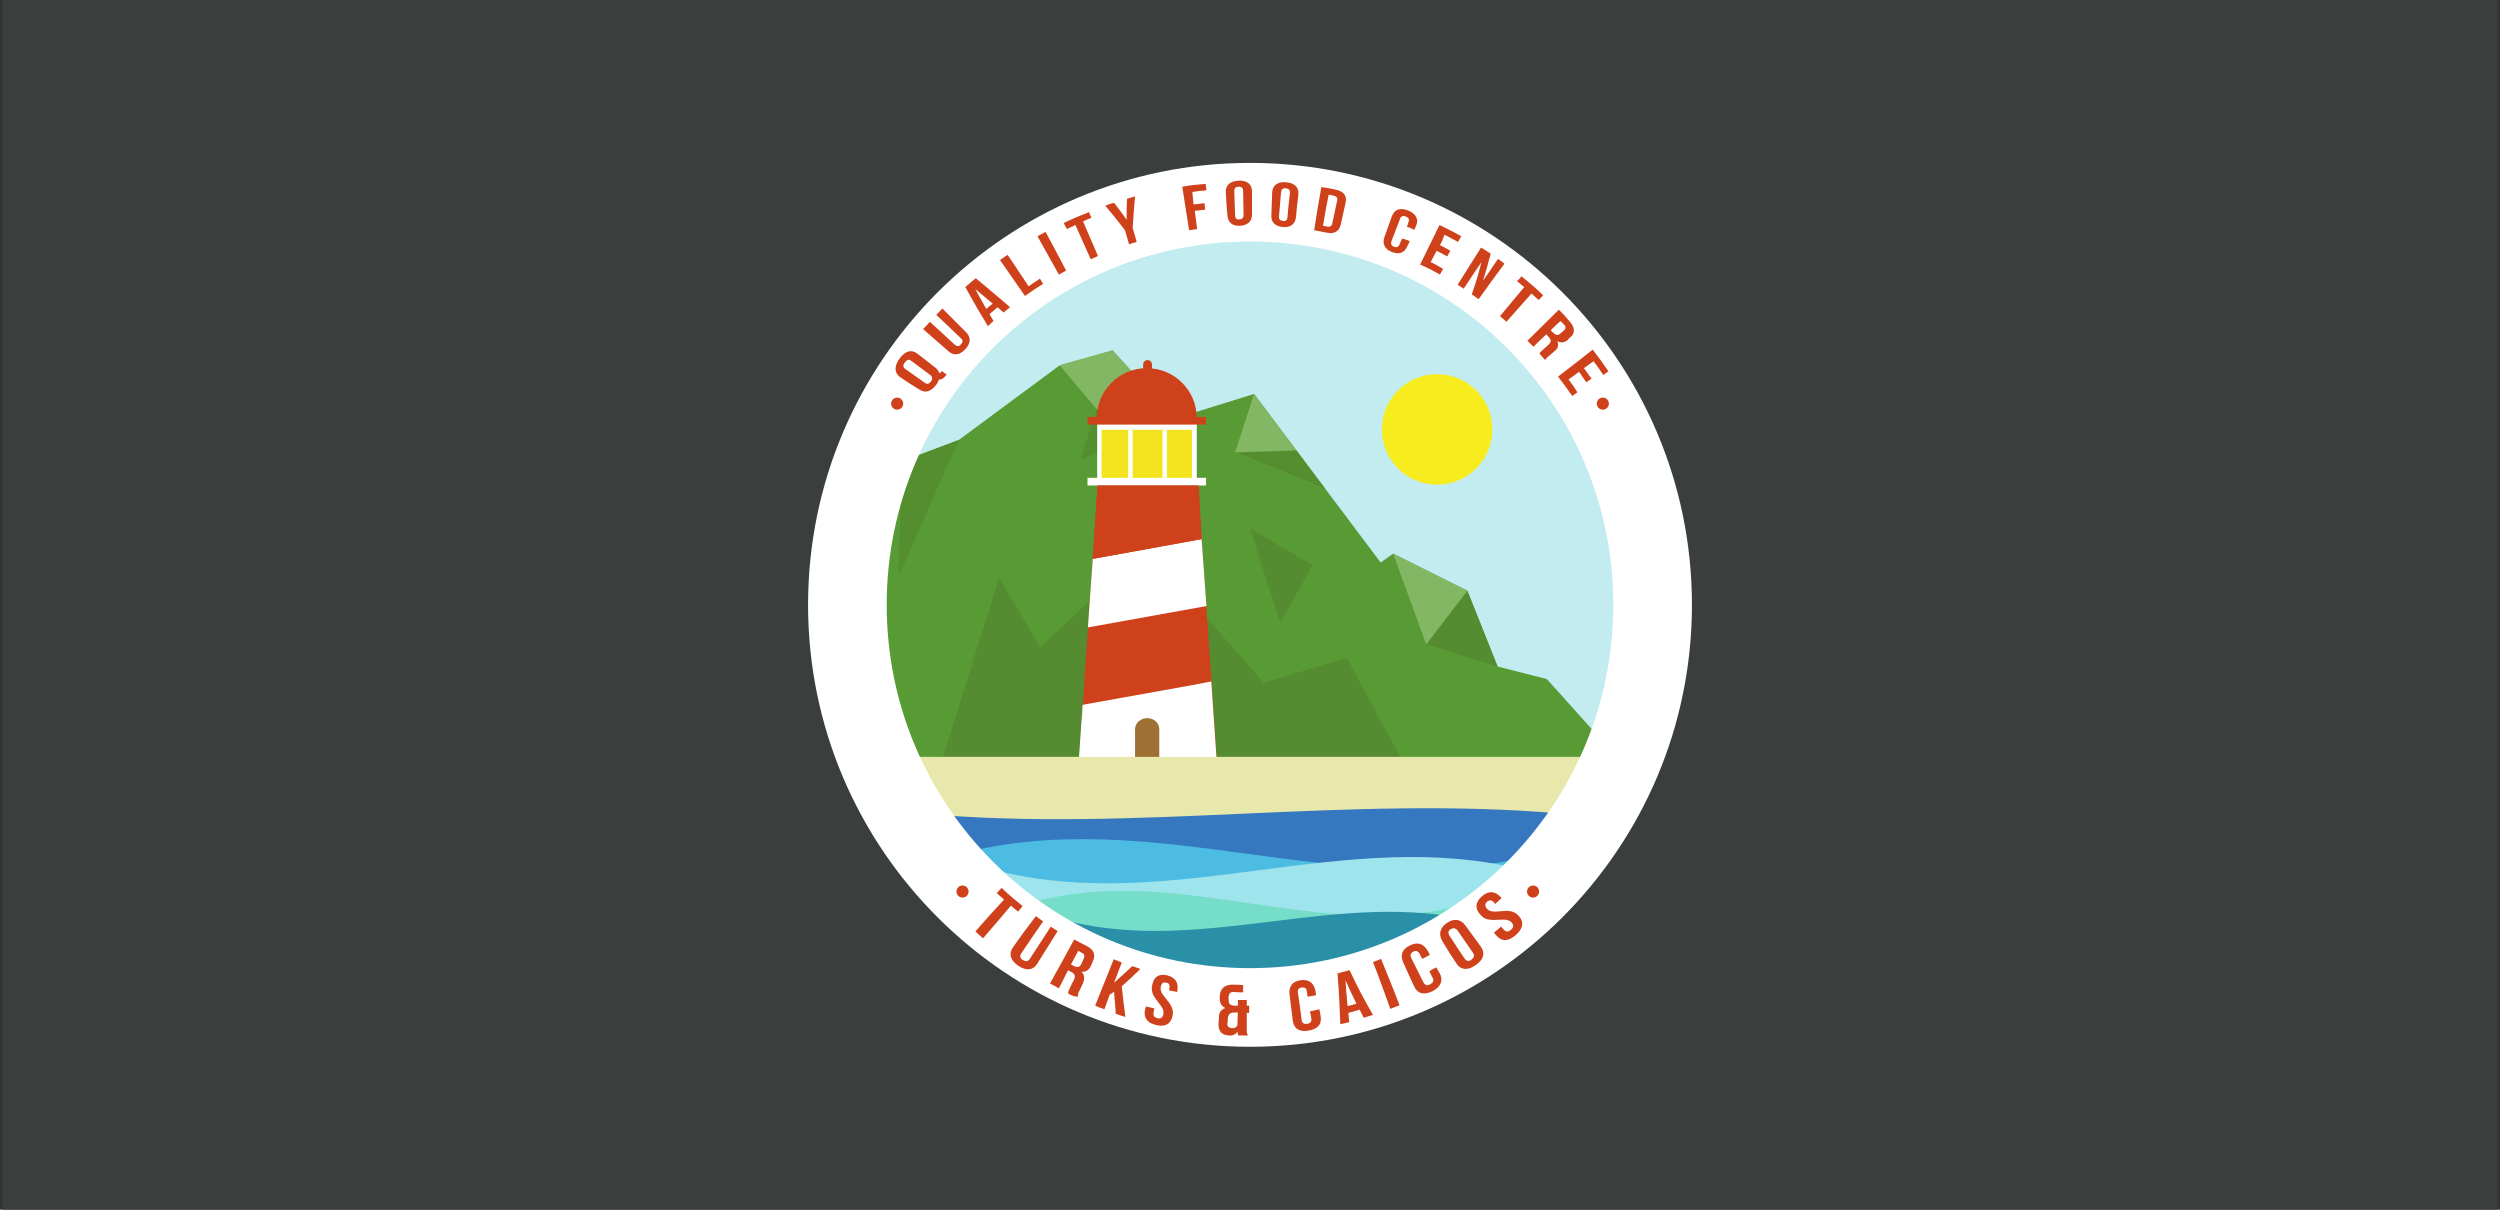 <?xml version="1.0" encoding="utf-8"?>
<!-- Generator: Adobe Illustrator 19.2.1, SVG Export Plug-In . SVG Version: 6.00 Build 0)  -->
<svg version="1.1" xmlns="http://www.w3.org/2000/svg" xmlns:xlink="http://www.w3.org/1999/xlink" x="0px" y="0px"
	 viewBox="0 0 620 300" style="enable-background:new 0 0 620 300;" xml:space="preserve">
<rect x="0" y="0" width="620" height="300" fill="#333333" stroke="none"/>
<style type="text/css">
	.st0{fill:#3A3F3E;}
	.st1{fill:#C2ECEF;}
	.st2{fill:#589B35;}
	.st3{fill:#548E2E;}
	.st4{fill:#84B763;}
	.st5{fill:#558C31;}
	.st6{fill:#CE411B;}
	.st7{fill:#FFFFFF;}
	.st8{fill:#F4E41E;}
	.st9{fill:#9E7033;}
	.st10{fill:#E8E8AC;}
	.st11{fill:#F7EC1E;}
	.st12{fill:#3678BF;}
	.st13{fill:#4DBCE2;}
	.st14{fill:#9DE4ED;}
	.st15{fill:#76DDC9;}
	.st16{fill:#2990A8;}
	.st17{fill:#D1D3D4;}
</style>
<g id="Layer_2">
	<rect x="0.6" y="-1.4" class="st0" width="618.8" height="302.8"/>
</g>
<g id="Layer_1">
	<g>
		<ellipse class="st1" cx="312.4" cy="146.8" rx="91.8" ry="88.8"/>
		<g>
			<polygon class="st2" points="383.6,168.4 371.4,165.3 363.9,146.5 345.5,137.3 342.4,139.5 311,97.7 291.4,103.8 275.9,86.9 
				262.8,90.6 237.8,109.1 216.8,117 216.8,190.2 403.2,190.2 			"/>
			<polygon class="st3" points="291.4,103.8 267.9,114 272,101.5 			"/>
			<polygon class="st4" points="275.9,86.9 262.8,90.6 272,101.5 291.4,103.8 			"/>
			<polygon class="st5" points="233.1,190.2 247.8,143.2 258,160.5 284.1,136 313.4,169.3 334,163.1 348.6,190.2 			"/>
			<polygon class="st4" points="311,97.7 306.3,112.2 328.7,121.3 			"/>
			<polygon class="st3" points="306.3,112.2 321.5,111.7 328.7,121.3 			"/>
			<polygon class="st3" points="237.8,109.1 222.8,143.1 223.6,114.5 227,113.2 			"/>
			<polygon class="st5" points="363.9,146.5 353.7,159.8 371.4,165.3 			"/>
			<polygon class="st4" points="345.5,137.3 363.9,146.5 353.7,159.8 			"/>
			<polygon class="st5" points="310,131 325.5,140.2 317.5,154.6 			"/>
		</g>
		<circle class="st6" cx="284.4" cy="103.7" r="12.4"/>
		<polygon class="st6" points="267.9,188.6 301.8,188.6 297.1,120.4 272.2,120.4 267.6,188.6 301.4,188.6 		"/>
		<rect x="269.7" y="118.5" class="st7" width="29.4" height="1.9"/>
		<rect x="269.7" y="103.4" class="st6" width="29.4" height="1.9"/>
		<rect x="272.1" y="105.3" class="st7" width="24.7" height="13.7"/>
		<rect x="273.2" y="106.6" class="st8" width="22.4" height="11.9"/>
		<rect x="279.8" y="106.6" class="st7" width="1.1" height="11.9"/>
		<rect x="288.3" y="106.6" class="st7" width="1.1" height="11.9"/>
		<path class="st6" d="M285.7,90.4c0-0.6-0.5-1.1-1.1-1.1l0,0c-0.6,0-1.1,0.5-1.1,1.1v3.1c0,0.6,0.5,1.1,1.1,1.1l0,0
			c0.6,0,1.1-0.5,1.1-1.1V90.4z"/>
		<polygon class="st7" points="299.2,150.3 269.8,155.6 271,138.6 298,133.7 		"/>
		<polygon class="st6" points="298,133.7 271,138.6 272.2,120.4 297.3,120.4 		"/>
		<g>
			<g>
				<polygon class="st7" points="296.8,186.6 267.5,191.9 268.6,174.8 269,174.7 295.7,169.9 				"/>
				<polygon class="st7" points="295.7,169.9 300.4,169 301.8,189.6 284.3,189.5 				"/>
			</g>
			<polygon class="st7" points="267.6,187.7 268.2,188 268.6,174.8 268.5,174.8 			"/>
		</g>
		<g>
			<rect x="281.5" y="181" class="st9" width="6" height="10"/>
			<ellipse class="st9" cx="284.5" cy="180.8" rx="3" ry="2.7"/>
		</g>
		<rect x="222.5" y="187.7" class="st10" width="175.1" height="19.5"/>
		<circle class="st11" cx="356.4" cy="106.5" r="13.7"/>
		<g>
			<path class="st12" d="M387.5,220.9c-52.9-4.7-105.6,4.7-158.5,0c0-7.6,0-11.4,0-19.1c52.9,4.7,105.6-4.7,158.5,0
				C387.5,209.5,387.5,213.3,387.5,220.9z"/>
		</g>
		<g>
			<path class="st13" d="M237.9,211.8c48.5-12.8,95.2,12.8,143.6,0c0,6.6,0,9.9,0,16.5c-48.4,12.8-95.2-12.8-143.6,0
				C237.9,221.7,237.9,218.4,237.9,211.8z"/>
		</g>
		<g>
			<path class="st14" d="M378.1,215.8c-44.3-11.3-87.1,11.3-131.4,0c0,6,0,9,0,14.9c44.3,11.3,87.1-11.3,131.4,0
				C378.1,224.7,378.1,221.8,378.1,215.8z"/>
		</g>
		<path class="st15" d="M235.4,209.9"/>
		<g>
			<path class="st15" d="M255.2,224c37.2-10.6,72,10.6,109.1,0c0,6,0,9,0,14.9c-37.2,10.6-72-10.6-109.1,0
				C255.2,232.9,255.2,229.9,255.2,224z"/>
		</g>
		<g>
			<path class="st16" d="M366.1,228.5c-34.3-8.2-66.8,8.2-101,0c0,4.9,0,7.3,0,12.1c34.2,8.2,66.7-8.2,101,0
				C366.1,235.8,366.1,233.3,366.1,228.5z"/>
		</g>
		<circle class="st17" cx="362.9" cy="226.7" r="0"/>
		<path class="st7" d="M310,40.4c-60.5,0-109.6,49.1-109.6,109.6c0,60.5,49.1,109.6,109.6,109.6S419.6,210.5,419.6,150
			C419.6,89.5,370.5,40.4,310,40.4z M310,240.1c-49.8,0-90.1-40.3-90.1-90.1c0-49.8,40.3-90.1,90.1-90.1c49.8,0,90.1,40.3,90.1,90.1
			C400.1,199.8,359.8,240.1,310,240.1z"/>
		<circle class="st6" cx="222.5" cy="100.1" r="1.5"/>
		<circle class="st6" cx="397.5" cy="100.1" r="1.5"/>
		<g>
			<g>
				<path class="st6" d="M223.2,93.5c-1.4-1-1.5-2.7-0.1-4.6c1.4-1.9,3-2.3,4.4-1.2c1.8,1.4,2.7,2.1,4.5,3.5
					c0.5,0.4,0.8,0.8,0.9,1.3c0.2,0,0.3-0.1,0.6-0.3c0-0.1,0.1-0.1,0.1-0.2c0.5,0.4,0.7,0.6,1.2,0.9c-0.1,0.1-0.1,0.1-0.2,0.2
					c-0.6,0.8-1.2,1.1-1.7,1c-0.2,0.4-0.4,0.9-0.7,1.3c-1.3,1.7-2.7,2.2-4.2,1.2C226,95.4,225.1,94.8,223.2,93.5z M229.3,94.9
					c0.6,0.5,1.1,0.3,1.6-0.3c0.4-0.6,0.4-1.1-0.2-1.6c-1.9-1.4-2.8-2.1-4.7-3.5c-0.6-0.5-1.1-0.3-1.6,0.4c-0.5,0.6-0.5,1.2,0.1,1.6
					C226.4,92.8,227.3,93.5,229.3,94.9z"/>
				<path class="st6" d="M230.6,79.8c2.5,2.3,3.7,3.4,6.2,5.7c0.6,0.5,1.1,0.4,1.5-0.1c0.5-0.5,0.6-1,0-1.5
					c-2.4-2.3-3.6-3.5-6.1-5.8c0.6-0.6,0.9-1,1.5-1.6c2.4,2.4,3.5,3.5,5.9,5.9c1.2,1.2,1.2,2.7-0.2,4.2c-1.4,1.5-2.9,1.7-4.2,0.5
					c-2.5-2.2-3.8-3.3-6.3-5.5C229.7,80.9,230,80.5,230.6,79.8z"/>
				<path class="st6" d="M250.5,76.2c-0.7,0.5-1,0.8-1.6,1.3c-0.6-0.5-0.9-0.8-1.5-1.3c-0.8,0.7-1.2,1-2,1.7c0.4,0.7,0.6,1,1,1.7
					c-0.6,0.5-0.9,0.8-1.4,1.3c-2.3-3.8-3.4-5.7-5.6-9.7c1-0.9,1.5-1.3,2.6-2.2C245.4,71.9,247.2,73.3,250.5,76.2z M244.6,76.6
					c0.6-0.5,0.9-0.8,1.6-1.3c-1.7-1.4-2.6-2.2-4.3-3.6c0,0,0,0,0,0C242.9,73.7,243.5,74.6,244.6,76.6z"/>
				<path class="st6" d="M248,64.5c0.7-0.5,1.1-0.8,1.9-1.3c2.1,3.1,3.1,4.7,5.2,7.8c1.1-0.8,1.7-1.1,2.8-1.9
					c0.3,0.5,0.5,0.8,0.8,1.3c-1.8,1.1-2.7,1.7-4.5,3C251.7,69.8,250.5,68.1,248,64.5z"/>
				<path class="st6" d="M257.3,58.6c0.8-0.4,1.2-0.7,2-1.1c2.1,3.9,3.1,5.8,5.1,9.6c-0.7,0.4-1.1,0.6-1.8,1
					C260.5,64.3,259.4,62.4,257.3,58.6z"/>
				<path class="st6" d="M263.8,55.3c2.5-1.2,3.8-1.7,6.3-2.7c0.2,0.6,0.3,0.9,0.6,1.4c-0.8,0.3-1.3,0.5-2.1,0.9
					c1.5,3.4,2.2,5.2,3.7,8.6c-0.7,0.3-1.1,0.5-1.8,0.8c-1.5-3.4-2.3-5.1-3.8-8.5c-0.8,0.4-1.3,0.6-2.1,1
					C264.2,56.1,264,55.8,263.8,55.3z"/>
				<path class="st6" d="M279,57.1c-1.9-2.5-2.9-3.7-4.9-6.1c0.9-0.3,1.3-0.5,2.2-0.7c1.3,1.7,1.9,2.5,3.1,4.2c0,0,0,0,0,0
					c0-2.1,0-3.1,0.1-5.2c0.8-0.2,1.2-0.4,2-0.6c-0.3,3.1-0.4,4.7-0.6,7.8c0.4,1.4,0.6,2.1,1,3.5c-0.8,0.2-1.1,0.3-1.9,0.6
					C279.6,59.1,279.4,58.5,279,57.1z"/>
				<path class="st6" d="M296,50.7c1.1-0.1,1.6-0.2,2.7-0.3c0.1,0.6,0.1,0.9,0.2,1.6c-1.1,0.1-1.6,0.2-2.6,0.3
					c0.2,1.8,0.4,2.7,0.6,4.5c-0.8,0.1-1.2,0.2-2,0.3c-0.7-4.3-1-6.5-1.7-10.8c2.3-0.4,3.4-0.5,5.8-0.7c0.1,0.6,0.1,0.9,0.2,1.6
					c-1.4,0.1-2.1,0.2-3.5,0.4C295.8,48.8,295.9,49.4,296,50.7z"/>
				<path class="st6" d="M304,47.7c-0.1-1.7,1-2.8,3.2-2.9c2.2-0.1,3.3,1,3.3,2.7c0,2.3,0,3.4,0,5.7c0,1.7-1.1,2.7-3,2.8
					c-1.9,0.1-3-0.9-3.1-2.6C304.2,51.1,304.1,50,304,47.7z M306.3,53.4c0,0.8,0.4,1.1,1.1,1c0.6,0,1-0.3,1-1.1
					c0-2.4-0.1-3.5-0.1-5.9c0-0.8-0.4-1.1-1.1-1.1c-0.7,0-1.1,0.3-1.1,1.1C306.2,49.9,306.2,51,306.3,53.4z"/>
				<path class="st6" d="M315.5,47.7c0.1-1.7,1.3-2.7,3.5-2.5c2.1,0.2,3.2,1.3,3,3.1c-0.3,2.3-0.4,3.4-0.6,5.6
					c-0.2,1.7-1.4,2.6-3.3,2.4c-1.9-0.2-2.9-1.2-2.8-2.9C315.4,51.1,315.4,50,315.5,47.7z M317.2,53.6c-0.1,0.8,0.3,1.1,1,1.2
					c0.6,0.1,1.1-0.2,1.1-1c0.2-2.3,0.3-3.5,0.6-5.9c0.1-0.8-0.3-1.1-1-1.2c-0.7-0.1-1.1,0.2-1.2,1
					C317.5,50.1,317.4,51.2,317.2,53.6z"/>
				<path class="st6" d="M327.7,46.4c1.4,0.2,2.1,0.3,3.4,0.6c2.2,0.4,3,1.6,2.6,3.3c-0.5,2.2-0.7,3.2-1.2,5.4
					c-0.4,1.7-1.6,2.4-3.5,2c-1.2-0.2-1.8-0.4-3.1-0.6C326.6,52.8,326.9,50.7,327.7,46.4z M329.5,48.3c-0.6,3.1-0.9,4.6-1.4,7.7
					c0.4,0.1,0.7,0.1,1.1,0.2c0.6,0.1,1.1-0.1,1.2-0.8c0.5-2.2,0.7-3.3,1.2-5.6c0.2-0.8-0.2-1.1-0.9-1.3
					C330.3,48.4,330,48.4,329.5,48.3z"/>
				<path class="st6" d="M349.6,59.8c-0.2,0.5-0.3,0.8-0.6,1.3c-0.7,1.6-2,2.1-3.8,1.4s-2.4-2-1.9-3.6c0.8-2.1,1.1-3.2,1.9-5.3
					c0.6-1.6,2-2.2,4-1.4c2,0.8,2.7,2.2,2,3.8c-0.2,0.4-0.3,0.6-0.4,1c-0.7-0.3-1.1-0.5-1.9-0.8c0.2-0.4,0.3-0.7,0.4-1.1
					c0.3-0.7,0-1.2-0.7-1.4c-0.6-0.3-1.2-0.1-1.4,0.6c-0.8,2.2-1.3,3.3-2.1,5.5c-0.3,0.7,0,1.1,0.6,1.4c0.6,0.2,1.1,0.1,1.4-0.6
					c0.2-0.6,0.4-0.9,0.6-1.4C348.5,59.3,348.9,59.5,349.6,59.8z"/>
				<path class="st6" d="M357.1,60.8c1,0.5,1.6,0.8,2.6,1.4c-0.3,0.5-0.5,0.8-0.8,1.4c-1-0.6-1.5-0.8-2.6-1.4
					c-0.6,1.1-0.9,1.7-1.5,2.8c1.3,0.6,1.9,1,3.1,1.7c-0.3,0.5-0.5,0.8-0.8,1.4c-1.9-1.1-2.9-1.6-4.9-2.5c1.9-3.9,2.9-5.9,4.8-9.8
					c2.2,1.1,3.3,1.6,5.4,2.8c-0.3,0.5-0.5,0.8-0.8,1.4c-1.3-0.7-2-1.1-3.4-1.8C357.9,59.2,357.7,59.7,357.1,60.8z"/>
				<path class="st6" d="M367.4,65C367.4,65,367.4,65,367.4,65c-1.8,2.6-2.6,3.9-4.4,6.6c-0.6-0.4-0.9-0.6-1.5-1
					c2.3-3.7,3.5-5.5,5.8-9.2c1,0.6,1.4,0.9,2.4,1.5c-0.7,2.7-1.1,4-1.9,6.7c0,0,0,0,0,0c1.5-2.1,2.2-3.2,3.7-5.4
					c0.7,0.5,1,0.7,1.6,1.2c-2.6,3.5-3.9,5.3-6.4,8.8c-0.7-0.5-1-0.7-1.7-1.2C366.1,69.8,366.6,68.2,367.4,65z"/>
				<path class="st6" d="M377.3,68.5c2.2,1.8,3.3,2.7,5.4,4.7c-0.4,0.5-0.6,0.7-1.1,1.2c-0.7-0.6-1.1-1-1.8-1.6
					c-2.5,2.8-3.7,4.2-6.2,7c-0.6-0.5-0.9-0.8-1.6-1.4c2.4-2.9,3.6-4.3,6-7.2c-0.7-0.6-1.1-0.9-1.8-1.5
					C376.8,69.2,377,69,377.3,68.5z"/>
				<path class="st6" d="M381.8,87.7c0.1-0.3,0.2-0.4,0.9-1c0.5-0.5,0.8-0.7,1.3-1.2c0.8-0.7,0.7-1.3,0-2c-0.2-0.2-0.3-0.3-0.5-0.6
					c-1.3,1.2-1.9,1.8-3.2,3.1c-0.6-0.6-0.9-0.9-1.5-1.5c3.1-3.1,4.7-4.6,7.8-7.7c1,1,1.5,1.5,2.4,2.6c1.7,1.8,1.7,3.2,0.4,4.3
					c-0.3,0.2-0.4,0.3-0.6,0.6c-0.8,0.7-1.7,0.8-2.6,0.3c0,0,0,0,0,0c0.5,1.1,0.1,1.9-0.8,2.6c-0.5,0.4-0.8,0.7-1.3,1.1
					c-0.4,0.3-0.7,0.6-0.9,1C382.7,88.7,382.4,88.4,381.8,87.7z M387,79.6c-1,0.9-1.5,1.4-2.4,2.3c0.2,0.3,0.4,0.4,0.6,0.6
					c0.6,0.6,1.1,0.8,1.8,0.2c0.3-0.3,0.5-0.4,0.8-0.7c0.6-0.5,0.6-1,0-1.6C387.5,80.1,387.3,79.9,387,79.6z"/>
				<path class="st6" d="M392.8,91.3c0.8,1,1.1,1.6,1.9,2.6c-0.5,0.4-0.8,0.5-1.3,0.9c-0.7-1-1.1-1.6-1.8-2.6
					c-1,0.8-1.5,1.1-2.6,1.9c0.9,1.2,1.4,1.9,2.2,3.2c-0.5,0.4-0.8,0.5-1.3,0.9c-1.4-2-2.1-3-3.5-4.8c3.5-2.7,5.2-4,8.6-6.7
					c1.6,2.1,2.4,3.2,3.9,5.4c-0.5,0.4-0.8,0.5-1.3,0.9c-0.9-1.4-1.4-2.1-2.4-3.4C394.3,90.2,393.8,90.6,392.8,91.3z"/>
			</g>
		</g>
		<circle class="st6" cx="380.2" cy="221.1" r="1.5"/>
		<circle class="st6" cx="238.7" cy="221.1" r="1.5"/>
		<g>
			<g>
				<path class="st6" d="M248.4,220.2c2,1.9,3.1,2.8,5.2,4.5c-0.4,0.6-0.7,0.8-1.1,1.4c-0.7-0.6-1.1-0.9-1.8-1.5
					c-2.7,3.2-4.1,4.9-6.9,8.1c-0.8-0.7-1.2-1-1.9-1.7c2.8-3.2,4.2-4.8,7.1-7.9c-0.7-0.6-1.1-1-1.8-1.6
					C247.7,220.9,247.9,220.7,248.4,220.2z"/>
				<path class="st6" d="M258.7,228.5c-2.2,3.2-3.3,4.7-5.4,7.9c-0.5,0.7-0.3,1.3,0.4,1.7s1.2,0.4,1.7-0.3c2.1-3.2,3.1-4.8,5.2-8
					c0.7,0.5,1,0.7,1.7,1.1c-2,3.2-3,4.8-5,8c-1,1.7-2.7,2-4.8,0.6c-2-1.4-2.4-3.1-1.2-4.7c2.2-3.1,3.3-4.6,5.6-7.6
					C257.6,227.7,257.9,228,258.7,228.5z"/>
				<path class="st6" d="M264.9,246.4c0-0.3,0-0.6,0.5-1.5c0.3-0.7,0.5-1.1,0.9-1.8c0.5-1,0.3-1.6-0.7-2.1c-0.3-0.1-0.4-0.2-0.7-0.4
					c-0.9,1.8-1.4,2.7-2.3,4.5c-0.9-0.5-1.3-0.7-2.2-1.2c2.4-4.3,3.6-6.5,6-10.9c1.1,0.6,1.7,0.9,2.9,1.5c2,1,2.5,2.2,1.7,4
					c-0.2,0.4-0.2,0.5-0.4,0.9c-0.5,1.2-1.3,1.7-2.4,1.6c0,0,0,0,0,0c0.9,0.9,0.8,1.9,0.3,3c-0.3,0.7-0.5,1-0.8,1.7
					c-0.3,0.5-0.4,1-0.4,1.5C266.2,247.1,265.8,246.9,264.9,246.4z M267.4,235.8c-0.7,1.4-1.1,2-1.8,3.4c0.3,0.2,0.5,0.2,0.8,0.4
					c0.8,0.4,1.4,0.3,1.8-0.6c0.2-0.4,0.3-0.7,0.5-1.1c0.4-0.8,0.3-1.3-0.4-1.6C267.9,236.1,267.8,236,267.4,235.8z"/>
				<path class="st6" d="M276.3,245.9c-0.4,0.3-0.6,0.5-1.1,0.8c-0.5,1.4-0.8,2.1-1.3,3.6c-0.9-0.3-1.4-0.5-2.3-0.9
					c1.8-4.6,2.8-6.9,4.6-11.5c0.8,0.3,1.2,0.5,2,0.8c-0.8,2-1.1,3-1.9,5c0,0,0,0,0,0c1.8-1.6,2.7-2.4,4.5-4.1
					c0.8,0.3,1.2,0.4,2,0.7c-1.8,1.8-2.7,2.6-4.6,4.3c0.3,3,0.5,4.5,0.9,7.6c-1-0.3-1.4-0.4-2.4-0.8
					C276.6,249.2,276.4,248.1,276.3,245.9z"/>
				<path class="st6" d="M289.5,241.9c2,0.5,2.8,1.8,2.5,3.7c0,0.2,0,0.2-0.1,0.4c-0.8-0.2-1.2-0.2-2-0.4c0-0.2,0.1-0.3,0.1-0.5
					c0.2-0.9-0.1-1.3-0.8-1.4c-0.7-0.2-1.1,0.1-1.3,0.9c-0.2,0.9,0,1.6,1.2,3c1.5,1.8,2,2.9,1.7,4.3c-0.4,2-1.8,2.9-4.1,2.3
					c-2.3-0.5-3.2-2-2.7-3.9c0.1-0.3,0.1-0.4,0.2-0.7c0.9,0.2,1.3,0.3,2.1,0.5c-0.1,0.3-0.1,0.5-0.2,0.9c-0.2,0.9,0.2,1.3,0.9,1.5
					c0.7,0.2,1.3,0,1.5-0.9c0.2-0.9-0.1-1.6-1.3-3.1c-1.5-1.8-1.8-3-1.4-4.4C286.2,242.2,287.5,241.4,289.5,241.9z"/>
				<path class="st6" d="M303.9,250C303.9,250,303.9,249.9,303.9,250c-1-0.5-1.5-1.3-1.4-2.7c0-0.1,0-0.1,0-0.2c0.1-2,1.3-3,3.4-2.9
					c1,0,1.4,0,2.4,0.1c0,0.7,0,1.1,0,1.8c-1,0-1.5,0-2.4-0.1c-0.7,0-1.1,0.3-1.2,1.2c0,0.3,0,0.5,0,0.8c0,1,0.4,1.3,1.3,1.4
					c0.4,0,0.6,0,1,0c0-0.6,0-0.8,0-1.4c0.9,0,1.3,0,2.2,0c0,0.6,0,0.8,0,1.4c0.2,0,0.4,0,0.6,0c0,0.7,0,1.1,0,1.8
					c-0.2,0-0.4,0-0.6,0c0,1.6,0,2.4,0,4.1c0,0.6,0,1,0.3,1.5c-1,0-1.5,0-2.4,0c-0.1-0.3-0.2-0.4-0.2-1c0,0,0,0,0,0
					c-0.4,0.7-1.1,1.1-2.2,1c-1.8-0.1-2.6-1.2-2.5-3c0-0.5,0.1-0.8,0.1-1.3C302.2,251.2,302.8,250.3,303.9,250z M305.6,255
					c0.7,0,1.2-0.3,1.3-1c0-1.1,0-1.7,0.1-2.9c-0.3,0-0.5,0-0.9,0c-1,0-1.5,0.4-1.6,1.5c0,0.5,0,0.7-0.1,1.2
					C304.3,254.6,304.8,254.9,305.6,255z"/>
				<path class="st6" d="M327.2,250.3c0.1,0.6,0.2,1,0.3,1.6c0.4,2-0.6,3.3-3,3.7s-3.7-0.6-3.9-2.6c-0.3-2.6-0.5-3.8-0.8-6.4
					c-0.2-2,0.7-3.2,2.7-3.5c2-0.3,3.3,0.6,3.7,2.5c0.1,0.5,0.1,0.7,0.2,1.2c-0.8,0.2-1.2,0.2-2.1,0.4c-0.1-0.5-0.1-0.8-0.2-1.3
					c-0.1-0.9-0.6-1.1-1.3-1c-0.7,0.1-1.1,0.5-0.9,1.4c0.4,2.7,0.6,4,0.9,6.6c0.1,0.9,0.6,1.1,1.4,1c0.7-0.1,1.2-0.5,1-1.4
					c-0.1-0.7-0.2-1-0.3-1.7C326,250.6,326.4,250.5,327.2,250.3z"/>
				<path class="st6" d="M340.5,251.7c-0.9,0.3-1.4,0.4-2.3,0.7c-0.4-0.8-0.6-1.2-1-2c-1.1,0.3-1.7,0.5-2.8,0.8
					c0.1,0.9,0.1,1.4,0.2,2.3c-0.9,0.2-1.3,0.3-2.2,0.5c-0.2-5.1-0.3-7.6-0.7-12.6c1.2-0.3,1.8-0.5,3-0.8
					C336.8,245.1,338,247.3,340.5,251.7z M334.2,249.5c0.9-0.2,1.3-0.3,2.2-0.6c-1.1-2.3-1.7-3.4-2.7-5.8c0,0,0,0,0,0
					C333.8,245.7,334,246.9,334.2,249.5z"/>
				<path class="st6" d="M340.5,238.6c0.8-0.3,1.2-0.5,2-0.8c1.9,4.6,2.8,6.9,4.6,11.5c-0.9,0.4-1.4,0.5-2.3,0.9
					C343.1,245.5,342.3,243.2,340.5,238.6z"/>
				<path class="st6" d="M356.2,239.9c0.3,0.6,0.5,0.9,0.8,1.4c1,1.7,0.4,3.4-1.7,4.5c-2.2,1.1-3.8,0.6-4.6-1.2
					c-1.1-2.3-1.6-3.5-2.7-5.9c-0.8-1.8-0.3-3.3,1.6-4.2c1.9-1,3.4-0.5,4.4,1.2c0.2,0.4,0.4,0.6,0.6,1.1c-0.7,0.4-1.1,0.6-1.9,1
					c-0.2-0.5-0.4-0.7-0.6-1.2c-0.4-0.8-1-0.9-1.6-0.6c-0.6,0.3-0.9,0.8-0.5,1.6c1.2,2.4,1.8,3.6,3,6c0.4,0.8,1,0.9,1.7,0.5
					s1-0.9,0.6-1.6c-0.3-0.6-0.5-0.9-0.8-1.6C355,240.5,355.4,240.3,356.2,239.9z"/>
				<path class="st6" d="M357.7,233.4c-1-1.7-0.6-3.3,1.1-4.5c1.8-1.2,3.4-1,4.6,0.6c1.5,2.1,2.3,3.1,3.8,5.2
					c1.2,1.6,0.8,3.3-1.3,4.7c-2,1.4-3.8,1.1-4.8-0.6C359.7,236.7,359,235.6,357.7,233.4z M363.2,237.7c0.5,0.7,1.1,0.8,1.7,0.3
					s0.9-1,0.4-1.7c-1.5-2.2-2.3-3.3-3.8-5.5c-0.5-0.7-1.1-0.7-1.7-0.4c-0.6,0.4-0.8,0.9-0.3,1.7C361,234.4,361.7,235.5,363.2,237.7
					z"/>
				<path class="st6" d="M367.5,222.3c1.6-1.4,3.2-1.4,4.6,0.1c0.1,0.1,0.2,0.2,0.3,0.3c-0.6,0.6-1,0.9-1.6,1.5
					c-0.1-0.2-0.2-0.2-0.3-0.4c-0.6-0.7-1.1-0.6-1.7-0.2c-0.5,0.5-0.6,1-0.1,1.7c0.6,0.7,1.4,0.9,3.3,0.7c2.4-0.3,3.6,0,4.6,1.1
					c1.4,1.4,1.2,3.2-0.7,4.8c-1.9,1.7-3.6,1.6-4.9,0c-0.2-0.2-0.3-0.4-0.5-0.6c0.7-0.6,1.1-0.9,1.8-1.5c0.2,0.3,0.3,0.4,0.6,0.7
					c0.6,0.7,1.2,0.6,1.8,0.1c0.6-0.5,0.8-1.1,0.2-1.8c-0.6-0.7-1.4-0.8-3.3-0.7c-2.5,0.2-3.6-0.2-4.5-1.3
					C365.7,225.3,365.9,223.7,367.5,222.3z"/>
			</g>
		</g>
	</g>
</g>
</svg>

